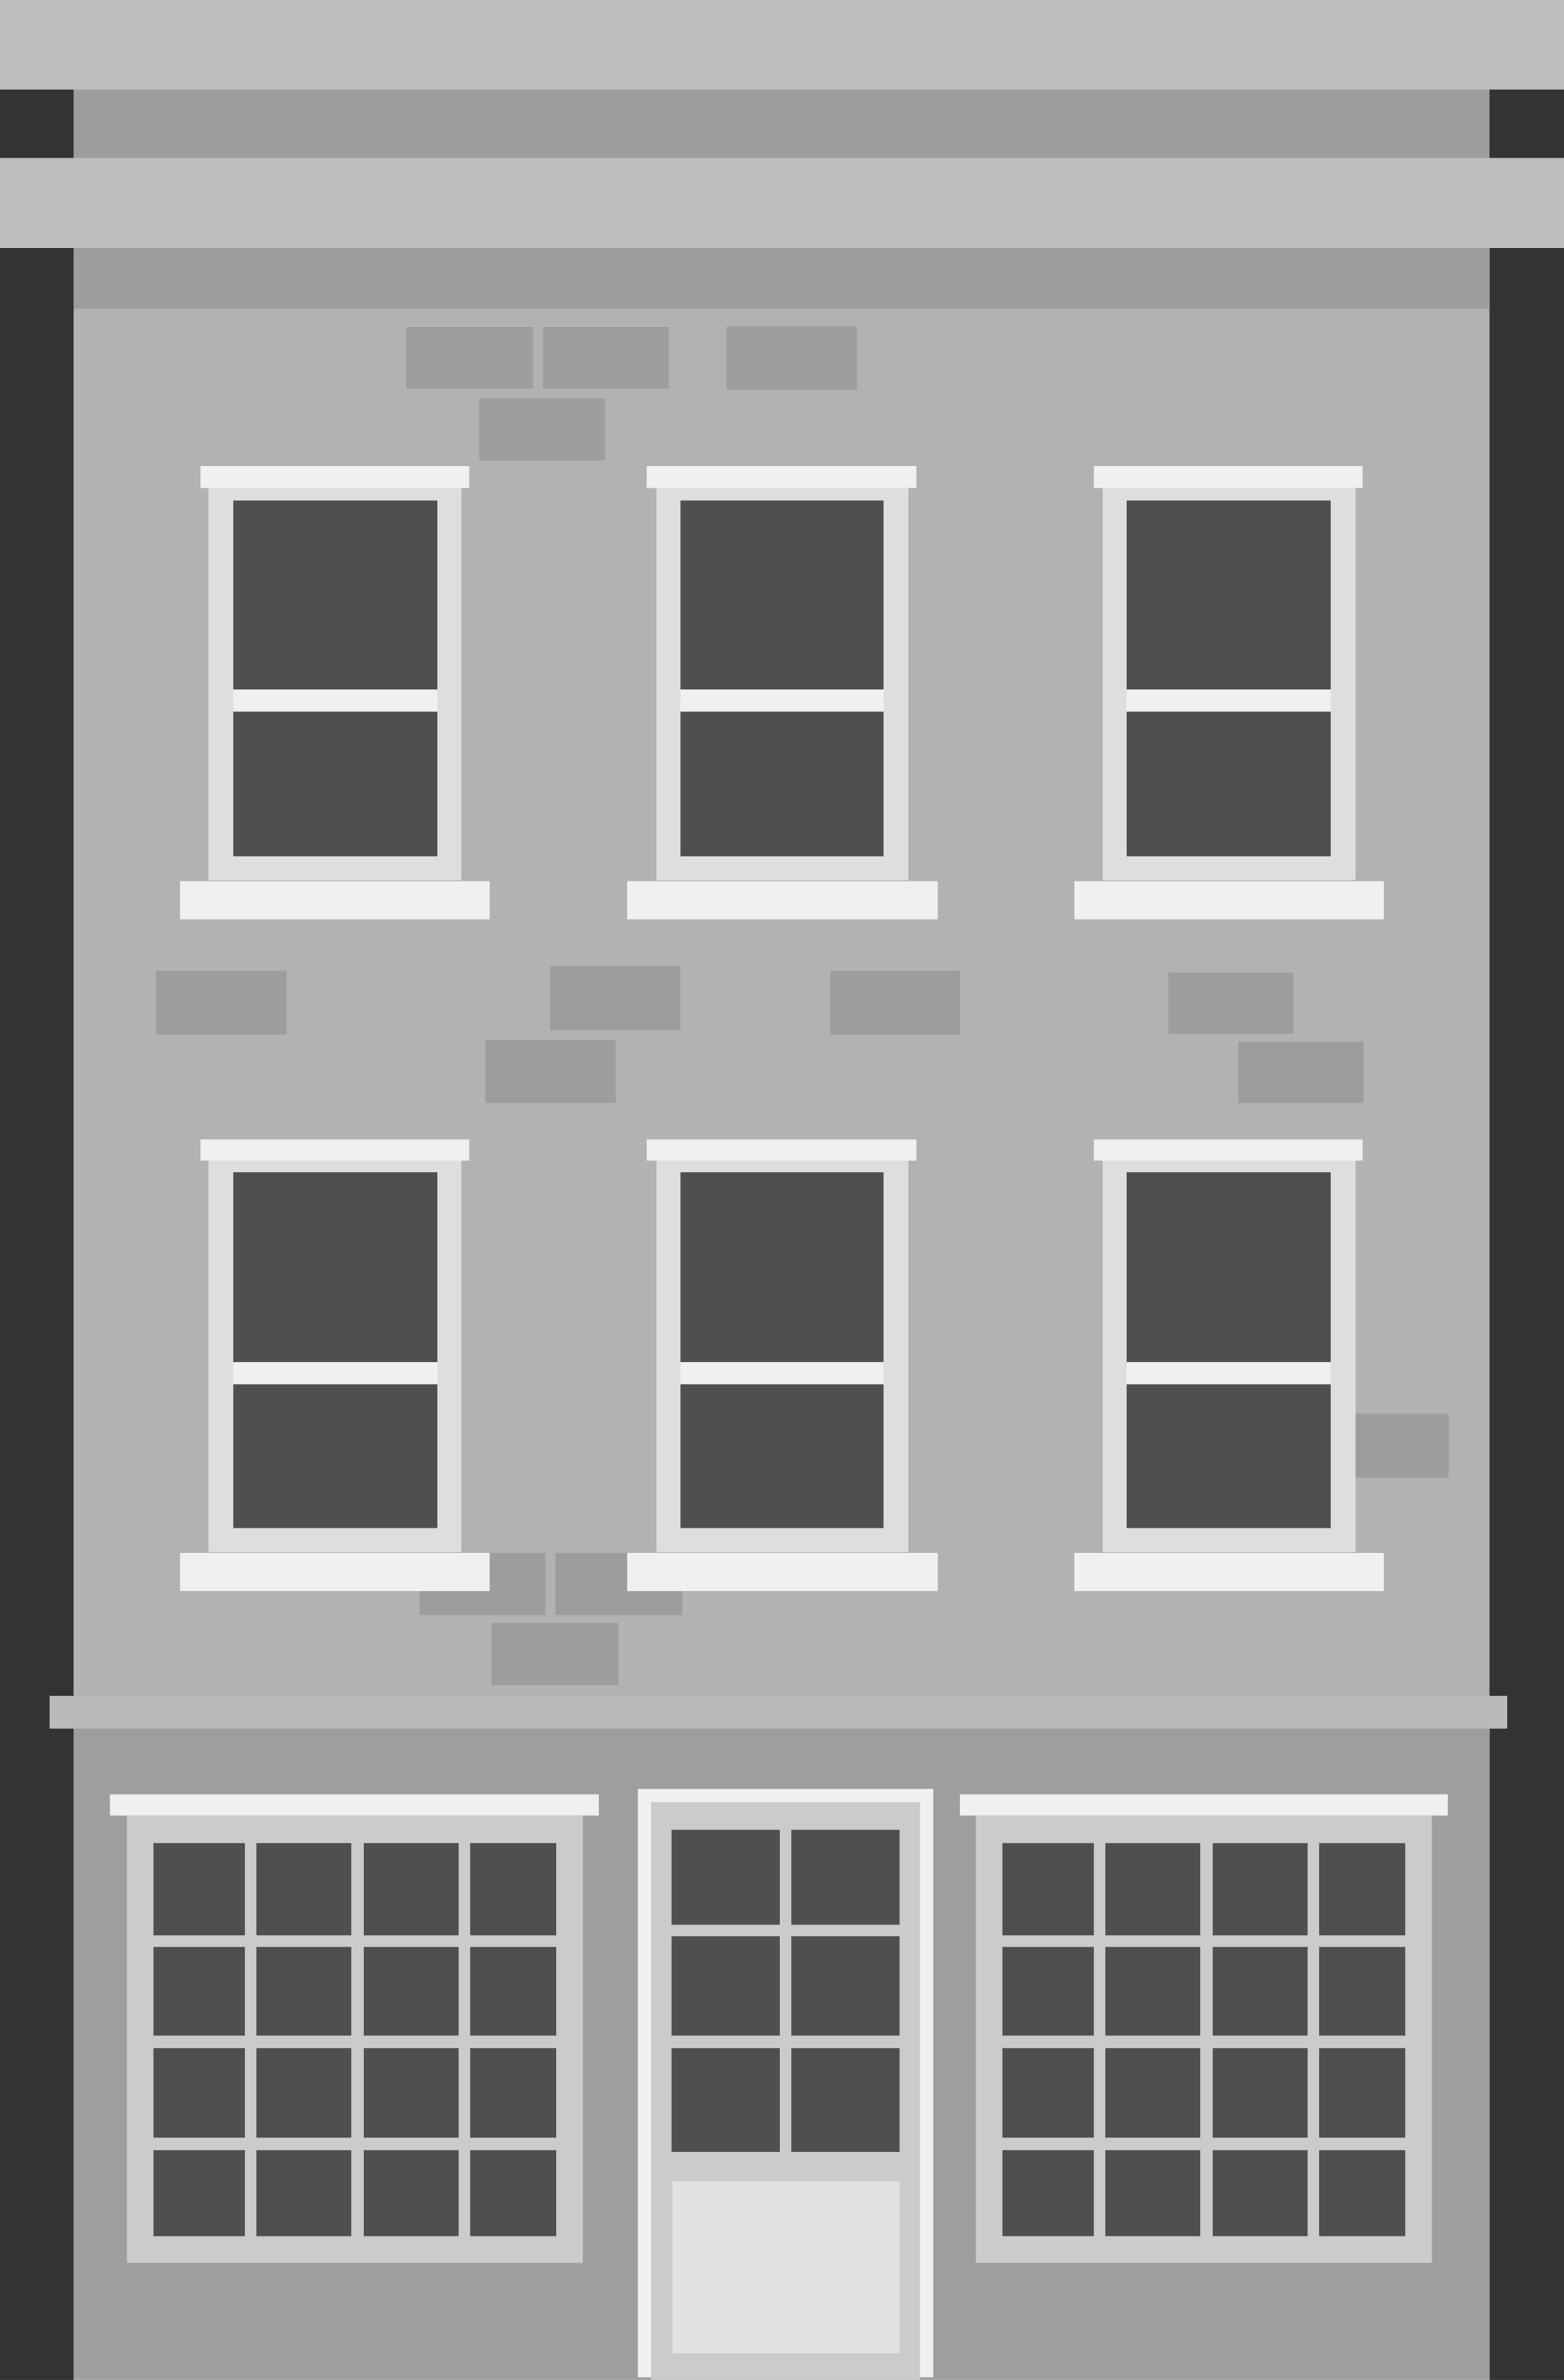 <?xml version="1.0" encoding="utf-8"?>
<!-- Generator: Adobe Illustrator 19.0.0, SVG Export Plug-In . SVG Version: 6.00 Build 0)  -->
<svg version="1.1" id="Layer_1" xmlns="http://www.w3.org/2000/svg" xmlns:xlink="http://www.w3.org/1999/xlink" x="0px" y="0px"
	 viewBox="-547 260.8 184.2 280.2" style="enable-background:new -547 260.8 184.2 280.2;" xml:space="preserve">
<rect x="-547" y="260.8" width="184.2" height="280.2" fill="#333333" stroke="none"/>
<style type="text/css">
	.st0{fill:#B2B2B2;}
	.st1{fill:#9D9D9D;}
	.st2{fill:#BDBDBD;}
	.st3{fill:none;}
	.st4{fill:#9E9E9E;}
	.st5{fill:#4F4F4F;}
	.st6{fill:#F0F0F0;}
	.st7{fill:#DEDEDE;}
	.st8{fill:#CBCBCB;}
	.st9{opacity:0.6;fill:#F0F0F0;enable-background:new    ;}
	.st10{fill:#BABABA;}
</style>
<g>
	<g>
		<rect id="XMLID_168_" x="-538.3" y="290" class="st0" width="166.7" height="251"/>
		<rect id="XMLID_167_" x="-538.3" y="268.9" class="st1" width="166.7" height="28.3"/>
		<g>
			<rect id="XMLID_166_" x="-489.8" y="383.2" class="st1" width="15.3" height="7.5"/>
			<rect id="XMLID_165_" x="-482.2" y="374.6" class="st1" width="15.3" height="7.5"/>
		</g>
		<g>
			<rect id="XMLID_164_" x="-401.1" y="383.5" class="st1" width="14.7" height="7.2"/>
			<rect id="XMLID_163_" x="-409.4" y="375.3" class="st1" width="14.7" height="7.2"/>
		</g>
		<rect id="XMLID_162_" x="-547" y="279.4" class="st2" width="184.2" height="10.6"/>
		<rect id="XMLID_161_" x="-547" y="260.8" class="st2" width="184.2" height="10.6"/>
		<line id="XMLID_160_" class="st3" x1="-371.6" y1="297.2" x2="-538.3" y2="297.2"/>
		<g>
			<rect id="XMLID_159_" x="-490.6" y="307.7" class="st1" width="14.9" height="7.3"/>
			<rect id="XMLID_158_" x="-483.1" y="299.3" class="st1" width="14.9" height="7.3"/>
			<rect id="XMLID_157_" x="-499.1" y="299.3" class="st1" width="14.9" height="7.3"/>
		</g>
		<g>
			<rect id="XMLID_156_" x="-489.1" y="451.9" class="st1" width="14.9" height="7.3"/>
			<rect id="XMLID_155_" x="-481.6" y="443.6" class="st1" width="14.9" height="7.3"/>
			<rect id="XMLID_154_" x="-497.6" y="443.6" class="st1" width="14.9" height="7.3"/>
		</g>
		<rect id="XMLID_153_" x="-538.3" y="461.4" class="st4" width="166.7" height="79.5"/>
		<rect id="XMLID_152_" x="-391.7" y="427.2" class="st1" width="15.3" height="7.5"/>
		<rect id="XMLID_151_" x="-528.6" y="375.1" class="st1" width="15.3" height="7.5"/>
		<g>
			<g>
				<g>
					<rect id="XMLID_150_" x="-520.9" y="397.4" class="st5" width="26.8" height="44.7"/>
					<rect id="XMLID_149_" x="-521.9" y="421.2" class="st6" width="28.8" height="2.6"/>
					<g>
						<path class="st7" d="M-522.4,443.5h29.7V396h-29.7V443.5z M-519.5,398.8h24v41.9h-24V398.8z"/>
					</g>
					<rect id="XMLID_121_" x="-523.4" y="394.9" class="st6" width="31.7" height="2.6"/>
					<rect id="XMLID_120_" x="-525.8" y="443.6" class="st6" width="36.5" height="4.5"/>
				</g>
				<g>
					<rect id="XMLID_119_" x="-468.3" y="397.4" class="st5" width="26.8" height="44.7"/>
					<rect id="XMLID_118_" x="-469.3" y="421.2" class="st6" width="28.8" height="2.6"/>
					<g>
						<path class="st7" d="M-469.7,443.5h29.7V396h-29.7V443.5z M-466.9,398.8h24v41.9h-24V398.8z"/>
					</g>
					<rect id="XMLID_115_" x="-470.8" y="394.9" class="st6" width="31.7" height="2.6"/>
					<rect id="XMLID_114_" x="-473.1" y="443.6" class="st6" width="36.5" height="4.5"/>
				</g>
				<g>
					<rect id="XMLID_113_" x="-415.7" y="397.4" class="st5" width="26.8" height="44.7"/>
					<rect id="XMLID_112_" x="-416.7" y="421.2" class="st6" width="28.8" height="2.6"/>
					<g>
						<path class="st7" d="M-417.1,443.5h29.7V396h-29.7V443.5z M-414.3,398.8h24v41.9h-24V398.8z"/>
					</g>
					<rect id="XMLID_109_" x="-418.2" y="394.9" class="st6" width="31.7" height="2.6"/>
					<rect id="XMLID_108_" x="-420.5" y="443.6" class="st6" width="36.5" height="4.5"/>
				</g>
			</g>
			<g>
				<g>
					<rect id="XMLID_68_" x="-520.9" y="318.3" class="st5" width="26.8" height="44.7"/>
					<rect id="XMLID_67_" x="-521.9" y="342" class="st6" width="28.8" height="2.6"/>
					<g>
						<path class="st7" d="M-522.4,364.4h29.7v-47.5h-29.7V364.4z M-519.5,319.7h24v41.9h-24V319.7z"/>
					</g>
					<rect id="XMLID_64_" x="-523.4" y="315.7" class="st6" width="31.7" height="2.6"/>
					<rect id="XMLID_63_" x="-525.8" y="364.5" class="st6" width="36.5" height="4.5"/>
				</g>
				<g>
					<rect id="XMLID_62_" x="-468.3" y="318.3" class="st5" width="26.8" height="44.7"/>
					<rect id="XMLID_61_" x="-469.3" y="342" class="st6" width="28.8" height="2.6"/>
					<g>
						<path class="st7" d="M-469.7,364.4h29.7v-47.5h-29.7V364.4z M-466.9,319.7h24v41.9h-24V319.7z"/>
					</g>
					<rect id="XMLID_58_" x="-470.8" y="315.7" class="st6" width="31.7" height="2.6"/>
					<rect id="XMLID_57_" x="-473.1" y="364.5" class="st6" width="36.5" height="4.5"/>
				</g>
				<g>
					<rect id="XMLID_56_" x="-415.7" y="318.3" class="st5" width="26.8" height="44.7"/>
					<rect id="XMLID_55_" x="-416.7" y="342" class="st6" width="28.8" height="2.6"/>
					<g>
						<path class="st7" d="M-417.1,364.4h29.7v-47.5h-29.7V364.4z M-414.3,319.7h24v41.9h-24V319.7z"/>
					</g>
					<rect id="XMLID_52_" x="-418.2" y="315.7" class="st6" width="31.7" height="2.6"/>
					<rect id="XMLID_51_" x="-420.5" y="364.5" class="st6" width="36.5" height="4.5"/>
				</g>
			</g>
		</g>
		<g>
			<g>
				<rect id="XMLID_50_" x="-530.5" y="476.2" class="st5" width="50.6" height="49.5"/>
				<path class="st8" d="M-532.1,527.2h53.7v-52.6h-53.7V527.2z M-491.6,477.8h10.1v10.9h-10.1V477.8z M-491.6,490h10.1v10.5h-10.1
					V490z M-491.6,501.9h10.1v10.6h-10.1V501.9z M-491.6,513.9h10.1v10.2h-10.1V513.9z M-504.2,477.8h11.2v10.9h-11.2V477.8z
					 M-504.2,490h11.2v10.5h-11.2V490z M-504.2,501.9h11.2v10.6h-11.2V501.9z M-504.2,513.9h11.2v10.2h-11.2V513.9z M-516.8,477.8
					h11.2v10.9h-11.2V477.8z M-516.8,490h11.2v10.5h-11.2V490z M-516.8,501.9h11.2v10.6h-11.2V501.9z M-516.8,513.9h11.2v10.2h-11.2
					V513.9z M-528.9,477.8h10.7v10.9h-10.7V477.8z M-528.9,490h10.7v10.5h-10.7V490z M-528.9,501.9h10.7v10.6h-10.7V501.9z
					 M-528.9,513.9h10.7v10.2h-10.7V513.9z"/>
				<rect id="XMLID_32_" x="-534" y="472" class="st6" width="57.5" height="2.6"/>
			</g>
			<g>
				<rect id="XMLID_31_" x="-430.5" y="476.2" class="st5" width="50.6" height="49.5"/>
				<path class="st8" d="M-432.1,527.2h53.7v-52.6h-53.7C-432.1,474.6-432.1,527.2-432.1,527.2z M-391.6,477.8h10.1v10.9h-10.1
					V477.8z M-391.6,490h10.1v10.5h-10.1V490z M-391.6,501.9h10.1v10.6h-10.1V501.9z M-391.6,513.9h10.1v10.2h-10.1V513.9z
					 M-404.2,477.8h11.2v10.9h-11.2V477.8z M-404.2,490h11.2v10.5h-11.2V490z M-404.2,501.9h11.2v10.6h-11.2V501.9z M-404.2,513.9
					h11.2v10.2h-11.2V513.9z M-416.8,477.8h11.2v10.9h-11.2V477.8z M-416.8,490h11.2v10.5h-11.2V490z M-416.8,501.9h11.2v10.6h-11.2
					V501.9z M-416.8,513.9h11.2v10.2h-11.2V513.9z M-428.9,477.8h10.7v10.9h-10.7C-428.9,488.7-428.9,477.8-428.9,477.8z
					 M-428.9,490h10.7v10.5h-10.7C-428.9,500.5-428.9,490-428.9,490z M-428.9,501.9h10.7v10.6h-10.7
					C-428.9,512.5-428.9,501.9-428.9,501.9z M-428.9,513.9h10.7v10.2h-10.7C-428.9,524.1-428.9,513.9-428.9,513.9z"/>
				<rect id="XMLID_13_" x="-434" y="472" class="st6" width="57.5" height="2.6"/>
			</g>
		</g>
		<g>
			<g>
				<path class="st6" d="M-471.9,540.7h34.8v-69.3h-34.8V540.7z M-468.7,474.6h28.5v64.8h-28.5V474.6z"/>
			</g>
			<rect id="XMLID_10_" x="-470.3" y="473" class="st8" width="31.6" height="68"/>
			<rect id="XMLID_9_" x="-467.9" y="476.2" class="st5" width="26.8" height="37.9"/>
			<rect id="XMLID_8_" x="-467.8" y="517.6" class="st9" width="26.7" height="20.3"/>
			<rect id="XMLID_7_" x="-468.6" y="487.4" class="st8" width="28.2" height="1.4"/>
			<rect id="XMLID_6_" x="-468.6" y="500.5" class="st8" width="28.2" height="1.4"/>
			<rect id="XMLID_5_" x="-455.2" y="474.6" class="st8" width="1.4" height="43"/>
		</g>
		<rect id="XMLID_4_" x="-541.1" y="460.4" class="st10" width="171.6" height="3.9"/>
	</g>
	<rect id="XMLID_3_" x="-449.2" y="375.1" class="st1" width="15.3" height="7.5"/>
	<rect id="XMLID_2_" x="-461.4" y="299.2" class="st1" width="15.3" height="7.5"/>
</g>
</svg>
